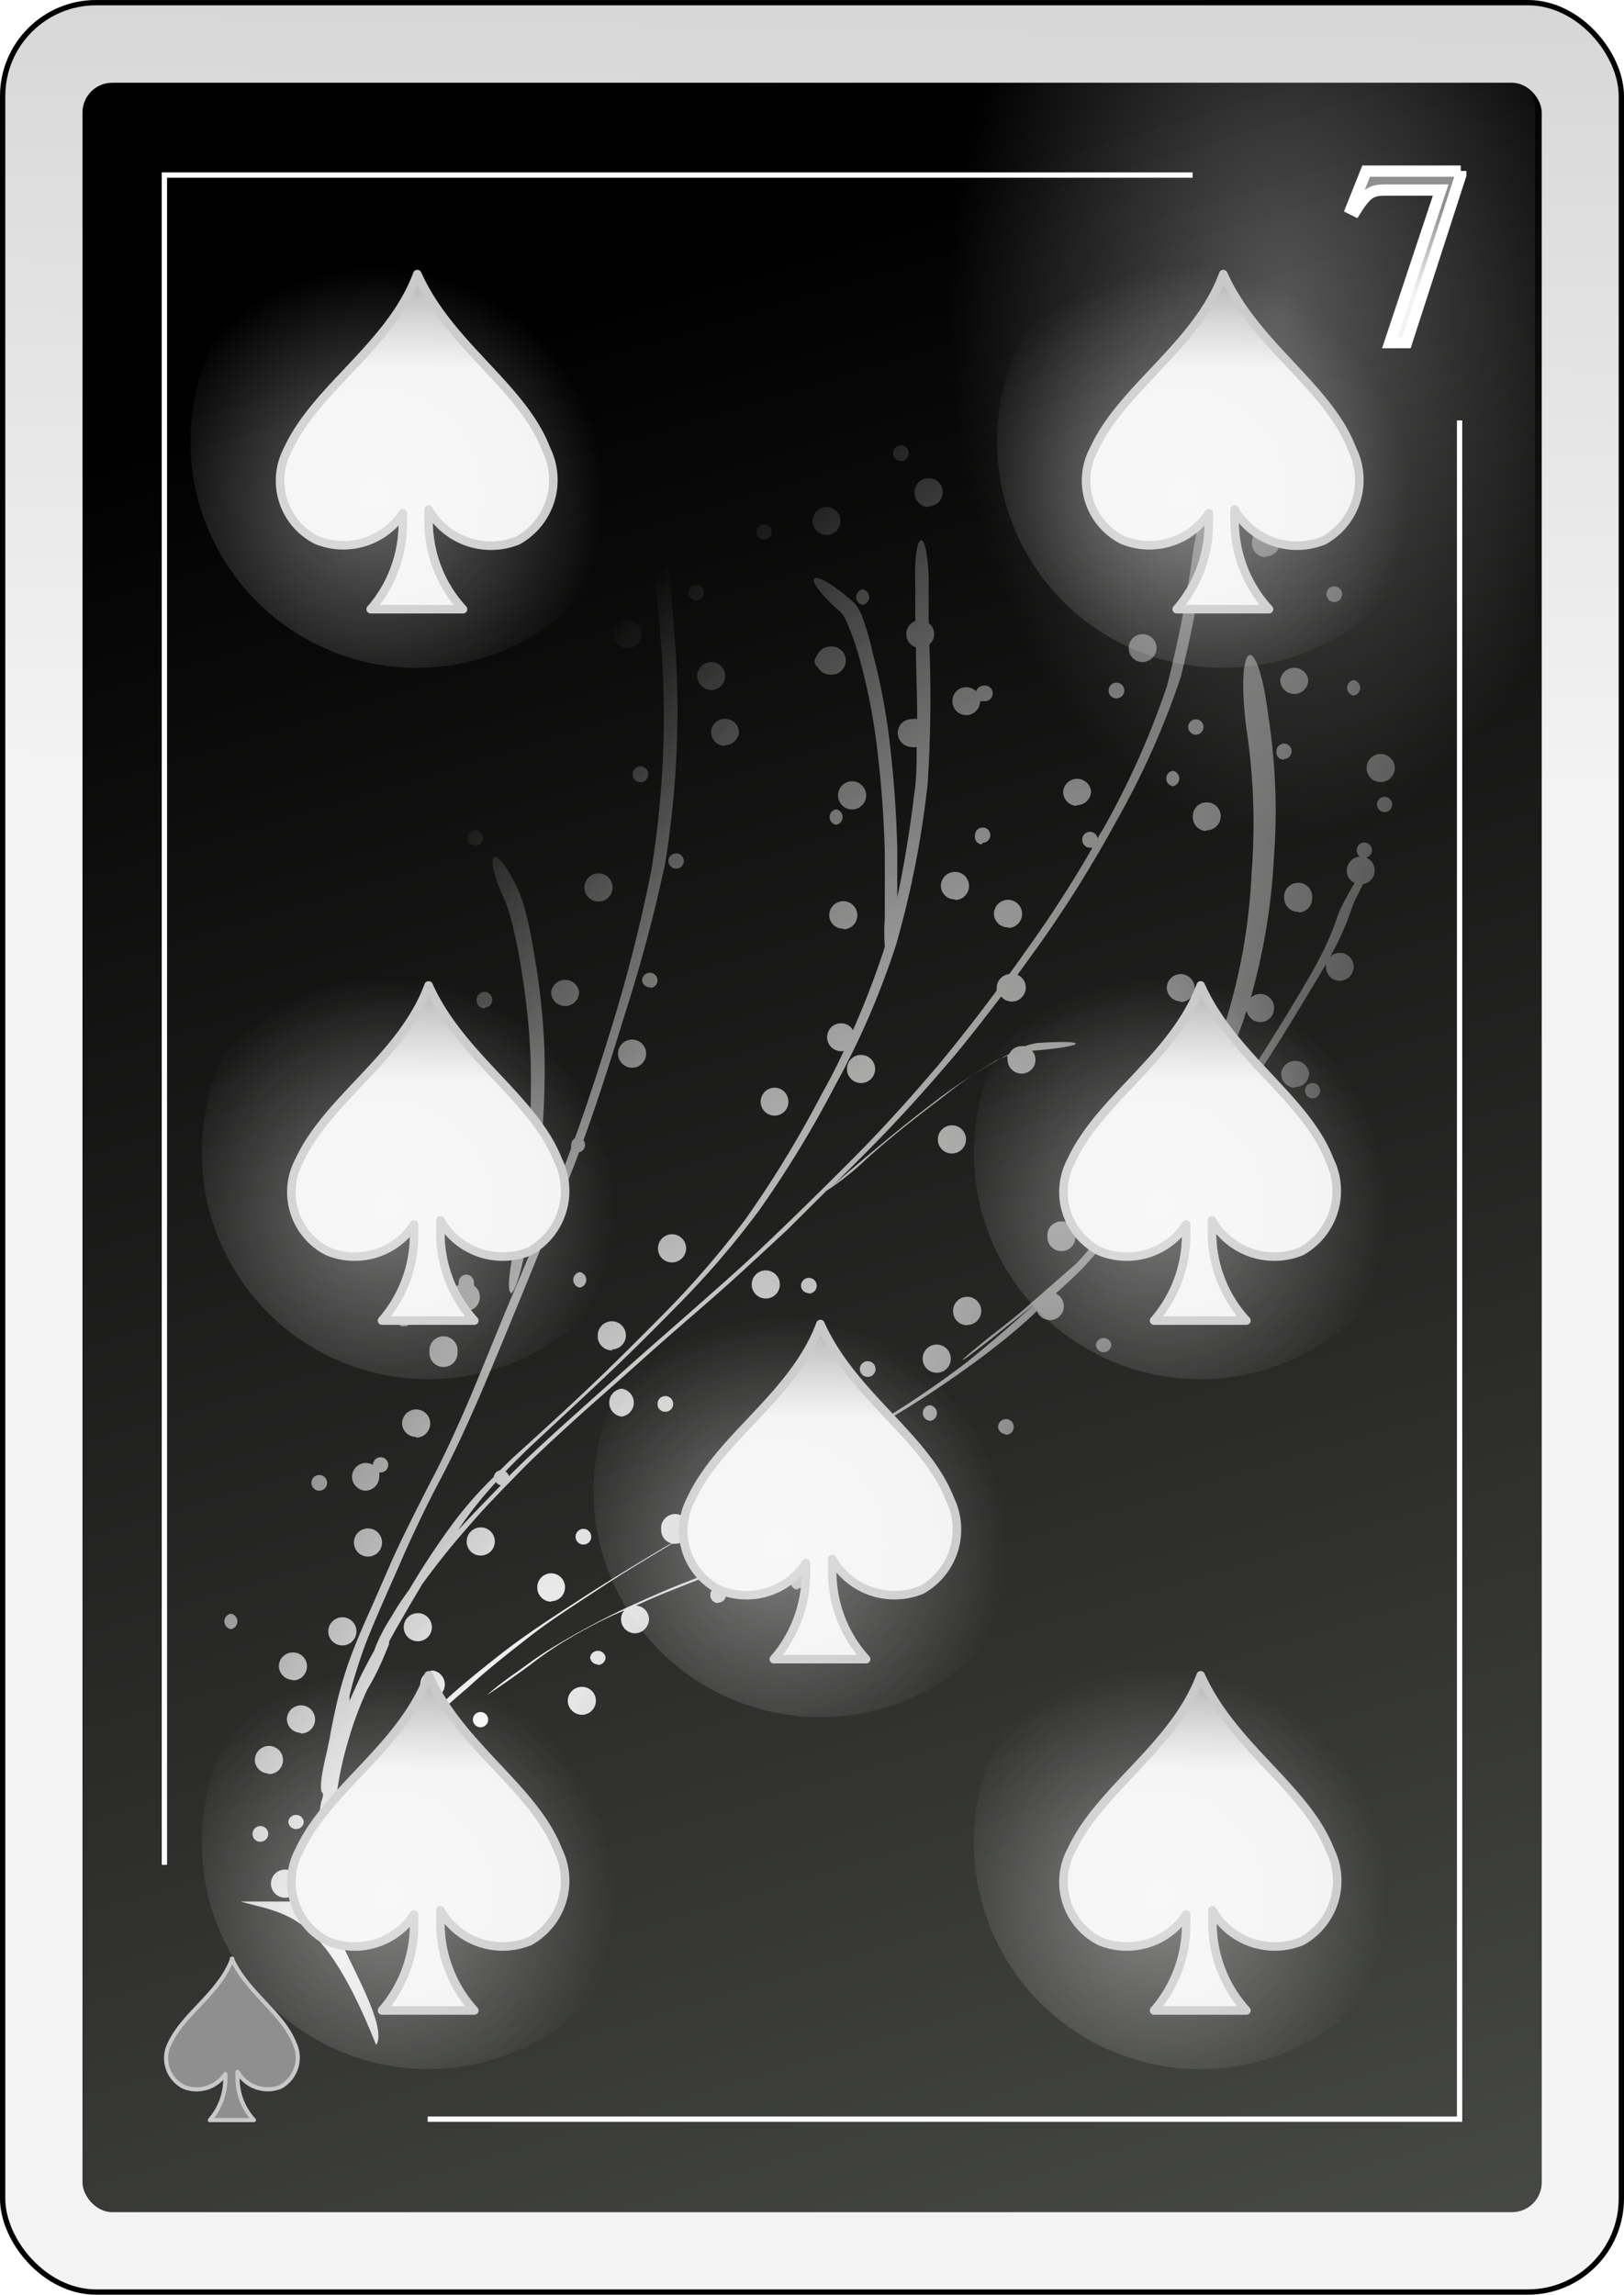 <?xml version="1.0" encoding="UTF-8" standalone="no"?>
<svg
   id="svg2"
   viewBox="0 0 70.38 99.42"
   version="1.1"
   sodipodi:docname="S7.svg"
   inkscape:version="1.3.2 (091e20e, 2023-11-25, custom)"
   width="70.38"
   height="99.42"
   xmlns:inkscape="http://www.inkscape.org/namespaces/inkscape"
   xmlns:sodipodi="http://sodipodi.sourceforge.net/DTD/sodipodi-0.dtd"
   xmlns:xlink="http://www.w3.org/1999/xlink"
   xmlns="http://www.w3.org/2000/svg"
   xmlns:svg="http://www.w3.org/2000/svg"
   xmlns:rdf="http://www.w3.org/1999/02/22-rdf-syntax-ns#"
   xmlns:cc="http://creativecommons.org/ns#"
   xmlns:dc="http://purl.org/dc/elements/1.1/">
  <sodipodi:namedview
     id="namedview6"
     pagecolor="#ffffff"
     bordercolor="#000000"
     borderopacity="0.25"
     inkscape:showpageshadow="2"
     inkscape:pageopacity="0.0"
     inkscape:pagecheckerboard="0"
     inkscape:deskcolor="#d1d1d1"
     inkscape:zoom="15.285714"
     inkscape:cx="34.771029"
     inkscape:cy="50.07944"
     inkscape:window-width="3840"
     inkscape:window-height="2054"
     inkscape:window-x="-11"
     inkscape:window-y="-11"
     inkscape:window-maximized="1"
     inkscape:current-layer="svg2" />
  <defs
     id="defs6">
    <style
       id="style1">
      .cls-1 {
        filter: url(#filter63625-0);
      }

      .cls-2 {
        stroke: #000;
        fill: url(#linear-gradient);
      }

      .cls-2, .cls-6 {
        stroke-miterlimit: 10;
        stroke-width: 0.23px;
      }

      .cls-3 {
        fill: url(#linear-gradient-2);
      }

      .cls-4 {
        opacity: 0.31;
        fill: url(#radial-gradient);
      }

      .cls-11, .cls-13, .cls-15, .cls-17, .cls-19, .cls-21, .cls-23, .cls-4, .cls-5 {
        isolation: isolate;
      }

      .cls-5 {
        opacity: 0.32;
        fill: url(#radial-gradient-2);
      }

      .cls-6 {
        fill: none;
      }

      .cls-6, .cls-8 {
        stroke: #fff;
      }

      .cls-10, .cls-12, .cls-14, .cls-16, .cls-18, .cls-20, .cls-22, .cls-7 {
        stroke: #c8c8c8;
        stroke-linejoin: round;
      }

      .cls-7 {
        stroke-width: 0.18px;
        fill: url(#linear-gradient-3);
      }

      .cls-8 {
        stroke-width: 0.49px;
        fill: url(#linear-gradient-4);
      }

      .cls-9 {
        fill: url(#radial-gradient-3);
      }

      .cls-10, .cls-12, .cls-14, .cls-16, .cls-18, .cls-20, .cls-22 {
        stroke-width: 0.37px;
      }

      .cls-10 {
        fill: url(#linear-gradient-5);
      }

      .cls-11, .cls-13, .cls-15, .cls-17, .cls-19, .cls-21, .cls-23 {
        opacity: 0.4;
      }

      .cls-11 {
        fill: url(#radial-gradient-4);
      }

      .cls-12 {
        fill: url(#linear-gradient-6);
      }

      .cls-13 {
        fill: url(#radial-gradient-5);
      }

      .cls-14 {
        fill: url(#linear-gradient-7);
      }

      .cls-15 {
        fill: url(#radial-gradient-6);
      }

      .cls-16 {
        fill: url(#linear-gradient-8);
      }

      .cls-17 {
        fill: url(#radial-gradient-7);
      }

      .cls-18 {
        fill: url(#linear-gradient-9);
      }

      .cls-19 {
        fill: url(#radial-gradient-8);
      }

      .cls-20 {
        fill: url(#linear-gradient-10);
      }

      .cls-21 {
        fill: url(#radial-gradient-9);
      }

      .cls-22 {
        fill: url(#linear-gradient-11);
      }

      .cls-23 {
        fill: url(#radial-gradient-10);
      }
    </style>
    <filter
       id="filter63625-0"
       name="filter63625-0"
       x="-0.129"
       y="-0.091"
       width="1.257"
       height="1.182">
      <feGaussianBlur
         result="feGaussianBlur63627-4"
         stdDeviation="3.76"
         id="feGaussianBlur1" />
    </filter>
    <linearGradient
       id="linear-gradient"
       x1="-1267.87"
       y1="-2156.23"
       x2="-1258.39"
       y2="-1641.72"
       gradientTransform="matrix(0.23,0,0,-0.23,329.6,-452.88)"
       gradientUnits="userSpaceOnUse">
      <stop
         offset="0"
         stop-color="#f3f3f3"
         id="stop1" />
      <stop
         offset="1"
         stop-color="#8f8f8f"
         id="stop2" />
    </linearGradient>
    <linearGradient
       id="linear-gradient-2"
       x1="-1714.99"
       y1="-1931.62"
       x2="-1582.7"
       y2="-2369.33"
       gradientTransform="matrix(0.24,0,0,-0.24,438.54,-440.08)"
       gradientUnits="userSpaceOnUse">
      <stop
         offset="0"
         id="stop3" />
      <stop
         offset="1"
         stop-color="#555753"
         id="stop4" />
    </linearGradient>
    <radialGradient
       id="radial-gradient"
       cx="1286.83"
       cy="6272.02"
       r="58.68"
       gradientTransform="matrix(-0.23,0,0,0.21,307.24,-1197.45)"
       gradientUnits="userSpaceOnUse">
      <stop
         offset="0"
         stop-color="#fff"
         id="stop5" />
      <stop
         offset="1"
         stop-color="#fff"
         stop-opacity="0"
         id="stop6" />
    </radialGradient>
    <radialGradient
       id="radial-gradient-2"
       cx="-1301.66"
       cy="-1160.48"
       r="63.15"
       gradientTransform="matrix(0.23,0,0,-0.36,362.17,-394.94)"
       xlink:href="#radial-gradient" />
    <linearGradient
       id="linear-gradient-3"
       x1="-5820.63"
       y1="-12309.88"
       x2="-5820.63"
       y2="-12255.36"
       gradientTransform="matrix(0.06,0,0,-0.06,374.62,-619.54)"
       xlink:href="#linear-gradient" />
    <linearGradient
       id="linear-gradient-4"
       x1="-167.81"
       y1="902.26"
       x2="-167.81"
       y2="905.88"
       gradientTransform="matrix(1,0,0,-1,235.92,924.35)"
       xlink:href="#linear-gradient" />
    <radialGradient
       id="radial-gradient-3"
       cx="226.69"
       cy="1358.67"
       r="25.37"
       gradientTransform="matrix(0.83,0.56,2.15,-3.16,-3082.92,4253.32)"
       xlink:href="#radial-gradient" />
    <linearGradient
       id="linear-gradient-5"
       x1="-2999.46"
       y1="-5375.4"
       x2="-2999.46"
       y2="-5320.85"
       gradientTransform="matrix(0.13,0,0,-0.12,441.92,-588.82)"
       xlink:href="#linear-gradient" />
    <radialGradient
       id="radial-gradient-4"
       cx="-594.26"
       cy="-771.99"
       r="26.74"
       gradientTransform="matrix(0.37,0,0,-0.37,277.28,-223.95)"
       xlink:href="#radial-gradient" />
    <linearGradient
       id="linear-gradient-6"
       x1="-2999.46"
       y1="-5375.4"
       x2="-2999.46"
       y2="-5320.85"
       gradientTransform="matrix(0.13,0,0,-0.12,425.44,-574.15)"
       xlink:href="#linear-gradient" />
    <radialGradient
       id="radial-gradient-5"
       cx="-594.26"
       cy="-771.99"
       r="26.74"
       gradientTransform="matrix(0.37,0,0,-0.37,260.8,-209.28)"
       xlink:href="#radial-gradient" />
    <linearGradient
       id="linear-gradient-7"
       x1="-2999.46"
       y1="-5375.4"
       x2="-2999.46"
       y2="-5320.85"
       gradientTransform="matrix(0.13,0,0,-0.12,407.97,-619.64)"
       xlink:href="#linear-gradient" />
    <radialGradient
       id="radial-gradient-6"
       cx="-594.26"
       cy="-771.99"
       r="26.74"
       gradientTransform="matrix(0.37,0,0,-0.37,243.33,-254.77)"
       xlink:href="#radial-gradient" />
    <linearGradient
       id="linear-gradient-8"
       x1="-2999.46"
       y1="-5375.4"
       x2="-2999.46"
       y2="-5320.85"
       gradientTransform="matrix(0.13,0,0,-0.12,408.46,-588.82)"
       xlink:href="#linear-gradient" />
    <radialGradient
       id="radial-gradient-7"
       cx="-594.26"
       cy="-771.99"
       r="26.74"
       gradientTransform="matrix(0.37,0,0,-0.37,243.82,-223.95)"
       xlink:href="#radial-gradient" />
    <linearGradient
       id="linear-gradient-9"
       x1="-2999.46"
       y1="-5375.4"
       x2="-2999.46"
       y2="-5320.85"
       gradientTransform="matrix(0.13,0,0,-0.12,442.9,-619.64)"
       xlink:href="#linear-gradient" />
    <radialGradient
       id="radial-gradient-8"
       cx="-594.26"
       cy="-771.99"
       r="26.74"
       gradientTransform="matrix(0.37,0,0,-0.37,278.26,-254.77)"
       xlink:href="#radial-gradient" />
    <linearGradient
       id="linear-gradient-10"
       x1="-2999.46"
       y1="-5375.4"
       x2="-2999.46"
       y2="-5320.85"
       gradientTransform="matrix(0.13,0,0,-0.12,441.92,-558.93)"
       xlink:href="#linear-gradient" />
    <radialGradient
       id="radial-gradient-9"
       cx="-594.26"
       cy="-771.99"
       r="26.74"
       gradientTransform="matrix(0.37,0,0,-0.37,277.28,-194.06)"
       xlink:href="#radial-gradient" />
    <linearGradient
       id="linear-gradient-11"
       x1="-2999.46"
       y1="-5375.4"
       x2="-2999.46"
       y2="-5320.85"
       gradientTransform="matrix(0.13,0,0,-0.12,408.46,-558.93)"
       xlink:href="#linear-gradient" />
    <radialGradient
       id="radial-gradient-10"
       cx="-594.26"
       cy="-771.99"
       r="26.74"
       gradientTransform="matrix(0.37,0,0,-0.37,243.82,-194.06)"
       xlink:href="#radial-gradient" />
    <linearGradient
       inkscape:collect="always"
       xlink:href="#linear-gradient"
       id="linearGradient1"
       gradientUnits="userSpaceOnUse"
       gradientTransform="matrix(0.23,0,0,-0.23,329.6,-452.88)"
       x1="-1267.87"
       y1="-2156.23"
       x2="-1258.39"
       y2="-1641.72" />
    <radialGradient
       inkscape:collect="always"
       xlink:href="#radial-gradient"
       id="radialGradient1"
       gradientUnits="userSpaceOnUse"
       gradientTransform="matrix(-0.23,0,0,0.21,307.24,-1197.45)"
       cx="1286.83"
       cy="6272.02"
       r="58.68" />
  </defs>
  <title
     id="title6">Seven of Spades</title>
  <g
     id="_7_spade"
     data-name="7_spade"
     transform="translate(-7.175,-9.415)">
    <g
       id="use70785">
      <g
         id="g65584">
        <rect
           id="rect65588"
           class="cls-2"
           x="7.29"
           y="9.53"
           width="70.15"
           height="99.19"
           rx="4.05"
           ry="4.05"
           style="fill:url(#linearGradient1)" />
        <rect
           id="rect3662"
           class="cls-3"
           x="10.75"
           y="13"
           width="63.24"
           height="92.26"
           rx="1.29"
           ry="1.29"
           style="fill:url(#linear-gradient-2)" />
        <rect
           id="rect65592"
           class="cls-4"
           x="10.99"
           y="81.02"
           width="26.55"
           height="24.28"
           style="fill:url(#radialGradient1)" />
        <path
           id="rect65594"
           class="cls-5"
           d="m 46.2,13 h 26.5 a 1,1 0 0 1 1,1 v 43.2 a 1,1 0 0 1 -1,1 H 46.2 a 1,1 0 0 1 -1,-1 V 14 a 1,1 0 0 1 1,-1 z"
           style="fill:url(#radial-gradient-2)" />
        <path
           id="path65596"
           class="cls-6"
           d="M 25.71,101.23 H 70.43 V 27.63 M 58.86,17 H 14.3 v 73.21" />
      </g>
    </g>
    <g
       id="use74196">
      <path
         id="path74108"
         class="cls-7"
         d="m 17.24,94.28 c -0.55,1.49 -2.1,2.37 -2.7,3.65 a 1.39,1.39 0 0 0 0.6,1.9 1.49,1.49 0 0 0 1.8,-0.56 1.27,1.27 0 0 1 0,0.2 2.71,2.71 0 0 1 -0.67,1.8 h 1.91 a 2.66,2.66 0 0 1 -0.71,-1.84 2,2 0 0 1 0,-0.25 1.51,1.51 0 0 0 1.86,0.65 1.44,1.44 0 0 0 0.6,-1.9 c -0.51,-1.3 -2,-2.15 -2.71,-3.65 z"
         style="fill:url(#linear-gradient-3)" />
    </g>
    <g
       id="use3971">
      <path
         id="text3944"
         class="cls-8"
         d="m 70.48,16.83 h -4.1 l -0.65,1.63 0.18,0.09 c 0.48,-0.76 0.68,-0.9 1.29,-0.9 h 2.41 l -2.2,6.61 h 0.72 L 70.48,17 v -0.18"
         style="fill:url(#linear-gradient-4)" />
    </g>
    <path
       id="path4124"
       class="cls-9"
       d="m 23.49,98 c 0.53,-0.91 -1.57,-4.1 -1.84,-5.31 a 2.68,2.68 0 0 1 0,-0.3 4.57,4.57 0 0 1 -0.05,-0.52 5.54,5.54 0 0 1 0.13,-0.91 0.34,0.34 0 0 0 0.31,-0.33 0.33,0.33 0 0 0 -0.15,-0.28 c 0.07,-0.22 0.15,-0.45 0.22,-0.68 a 9.11,9.11 0 0 1 0.6,-1.44 17.75,17.75 0 0 1 1.09,-1.76 c 0.12,-0.18 0.24,-0.36 0.37,-0.53 h 0.11 a 0.6,0.6 0 0 0 0.61,-0.6 0.71,0.71 0 0 0 -0.06,-0.25 l 0.45,-0.53 a 25.9,25.9 0 0 1 2.14,-2 c 0.8,-0.74 1.66,-1.42 2.53,-2.1 1,-0.8 2.12,-1.5 3.21,-2.22 1.09,-0.72 2.08,-1.31 3.13,-1.94 h 0.15 a 0.6,0.6 0 0 0 0.6,-0.6 0.61,0.61 0 1 0 -1.21,0 0.59,0.59 0 0 0 0.44,0.58 l -0.3,0.17 c -1.28,0.77 -2.56,1.54 -3.81,2.36 -1.09,0.71 -2.19,1.42 -3.22,2.22 -0.87,0.68 -1.73,1.37 -2.53,2.11 -0.63,0.56 -1.25,1.12 -1.83,1.72 a 0.62,0.62 0 0 0 -0.3,-0.09 0.61,0.61 0 0 0 -0.61,0.61 0.56,0.56 0 0 0 0.12,0.36 15.06,15.06 0 0 0 -1,1.36 19.84,19.84 0 0 0 -1.09,1.76 l -0.14,0.3 c 0,-0.61 0.11,-1.21 0.18,-1.82 a 15.47,15.47 0 0 1 0.53,-2.52 15.27,15.27 0 0 1 0.82,-2.2 11.32,11.32 0 0 0 0.8,-1.62 c 0.06,-0.12 0.1,-0.25 0.15,-0.37 v -0.1 c 0.43,-0.78 0.88,-1.55 1.34,-2.32 0,0 0.06,-0.1 0.08,-0.14 0.17,-0.24 0.35,-0.47 0.52,-0.7 0.49,-0.64 1,-1.26 1.54,-1.87 0.67,-0.78 1.4,-1.52 2.12,-2.26 0.72,-0.74 1.68,-1.62 2.54,-2.4 0.86,-0.78 1.87,-1.65 2.8,-2.49 0.93,-0.84 2,-1.76 3,-2.63 1,-0.87 2.21,-2 3.29,-3 L 43,61 a 11.41,11.41 0 0 0 1.68,-1.33 c 1.11,-1 2.23,-1.87 3.39,-2.75 a 16.52,16.52 0 0 1 2.27,-1.55 l 0.5,-0.22 a 0.53,0.53 0 0 0 0,0.18 0.61,0.61 0 0 0 0.61,0.6 0.6,0.6 0 0 0 0.6,-0.6 0.59,0.59 0 0 0 -0.15,-0.39 c 2.24,-0.17 2.7,-0.49 0.28,-0.34 a 2.16,2.16 0 0 0 -0.57,0.14 h -0.16 a 0.6,0.6 0 0 0 -0.54,0.34 21.71,21.71 0 0 0 -3.4,2.2 c -1.16,0.88 -2.27,1.81 -3.38,2.75 -0.45,0.38 -0.76,0.66 -0.93,0.82 0.58,-0.57 1.15,-1.14 1.72,-1.72 1.25,-1.26 2.43,-2.58 3.58,-3.93 0.71,-0.85 1.39,-1.73 2.06,-2.61 a 0.62,0.62 0 0 0 0.47,0.22 0.61,0.61 0 0 0 0.6,-0.61 0.6,0.6 0 0 0 -0.36,-0.55 l 0.89,-1.23 a 53.23,53.23 0 0 0 3.39,-5.42 35.49,35.49 0 0 0 2.79,-6.23 54.45,54.45 0 0 0 1.12,-5.8 c 0.38,-2.33 -0.21,-2 -0.58,0.34 A 51.89,51.89 0 0 1 57.76,39.1 35.92,35.92 0 0 1 55,45.3 c -0.09,0.15 -0.18,0.29 -0.26,0.44 a 0.332,0.332 0 0 0 -0.66,0.07 0.33,0.33 0 0 0 0.33,0.33 0.2,0.2 0 0 0 0.11,0 52.11,52.11 0 0 1 -3,4.63 c -0.2,0.29 -0.4,0.57 -0.61,0.85 a 0.6,0.6 0 0 0 -0.54,0.59 0.49,0.49 0 0 0 0,0.12 c -0.81,1.09 -1.65,2.17 -2.52,3.22 -1.15,1.35 -2.33,2.67 -3.58,3.93 -1.25,1.26 -2.37,2.36 -3.58,3.52 -1.21,1.16 -2.17,2 -3.3,3 -1.13,1 -2,1.75 -3,2.64 l -2.79,2.5 c -0.8,0.73 -1.61,1.46 -2.37,2.23 a 0.31,0.31 0 0 0 -0.15,-0.2 c 0.29,-0.31 0.6,-0.61 0.9,-0.91 1,-0.94 2,-1.86 3,-2.8 1.19,-1.11 2.34,-2.25 3.48,-3.41 a 38,38 0 0 0 3.61,-4.19 46.6,46.6 0 0 0 3.29,-5.4 34.93,34.93 0 0 0 2.65,-6.12 41.42,41.42 0 0 0 1.37,-7 57.54,57.54 0 0 0 0.07,-6 0.59,0.59 0 0 0 0.21,-0.45 0.61,0.61 0 0 0 -0.24,-0.48 c 0,-0.25 0,-0.5 0,-0.74 0,-0.42 0,-0.84 0,-1.25 -0.09,-2.35 -0.66,-2 -0.58,0.33 0,0.42 0,0.83 0,1.25 0,0.11 0,0.22 0,0.32 a 0.61,0.61 0 0 0 -0.39,0.57 0.6,0.6 0 0 0 0.42,0.57 c 0,1 0.06,2.07 0.05,3.11 a 0.59,0.59 0 0 0 -0.23,0 0.6,0.6 0 0 0 -0.61,0.6 0.62,0.62 0 0 0 0.61,0.61 0.46,0.46 0 0 0 0.21,0 c 0,0.67 0,1.34 -0.1,2 -0.18,1.51 -0.42,3 -0.74,4.51 0,-0.71 0,-1.42 0,-2.13 a 49.82,49.82 0 0 0 -0.38,-5 27.62,27.62 0 0 0 -0.67,-3.4 A 12.17,12.17 0 0 0 44.49,36 2,2 0 0 0 44.22,35.56 c -1.9,-1.71 -2.54,-1.32 -0.62,0.37 a 1.57,1.57 0 0 1 0.27,0.43 12,12 0 0 1 0.57,1.64 26.11,26.11 0 0 1 0.69,3.39 47.29,47.29 0 0 1 0.39,5 c 0,0.94 0,1.88 0,2.82 a 8,8 0 0 0 0,1.21 2.17,2.17 0 0 1 -0.07,0.24 c -0.38,1.15 -0.82,2.28 -1.31,3.39 a 0.58,0.58 0 0 0 -0.52,-0.3 0.6,0.6 0 0 0 -0.6,0.6 0.61,0.61 0 0 0 0.6,0.61 h 0.12 c -0.29,0.62 -0.6,1.23 -0.94,1.83 a 47.28,47.28 0 0 1 -3.29,5.41 40.14,40.14 0 0 1 -3.62,4.19 c -1.15,1.16 -2.3,2.31 -3.48,3.42 -1,0.94 -2,1.85 -3.05,2.8 l -0.52,0.51 a 0.34,0.34 0 0 0 -0.27,0.29 16.78,16.78 0 0 0 -1.76,2 34.35,34.35 0 0 0 -1.91,2.89 c -0.22,0.3 -0.43,0.6 -0.62,0.92 -0.19,0.32 -0.41,0.65 -0.58,1 a 5.64,5.64 0 0 0 -0.31,0.71 v 0 c -0.17,0.3 -0.33,0.61 -0.49,0.92 -0.16,0.31 -0.39,0.84 -0.58,1.26 a 1.55,1.55 0 0 0 0,-0.21 c 0.13,-0.59 0.32,-1.16 0.51,-1.74 0.19,-0.58 0.52,-1.35 0.8,-2 0.35,-0.82 0.72,-1.62 1.07,-2.44 0.49,-1.09 1,-2.16 1.57,-3.23 0.69,-1.31 1.29,-2.65 1.87,-4 0.7,-1.65 1.38,-3.31 2.07,-5 0.69,-1.69 1.41,-3.42 2.06,-5.15 a 0.34,0.34 0 0 0 0.26,-0.33 0.32,0.32 0 0 0 -0.07,-0.19 C 33.12,57 33.7,55.16 34.27,53.31 A 66.84,66.84 0 0 0 36,46.83 41.74,41.74 0 0 0 36.52,39.09 c -0.08,-2.64 -0.39,-5.26 -0.71,-7.87 -0.2,-1.57 -0.43,-3.14 -0.68,-4.71 a 5.34,5.34 0 0 0 -0.35,-1.39 0.58,0.58 0 0 0 0.19,0 0.6,0.6 0 1 0 -0.44,-0.19 3.86,3.86 0 0 0 0,1.88 c 0.11,0.7 0.22,1.39 0.32,2.09 a 0.32,0.32 0 0 0 -0.23,-0.09 0.34,0.34 0 1 0 0.3,0.49 c 0.1,0.74 0.21,1.48 0.3,2.22 0,0.19 0,0.38 0.07,0.57 a 0.53,0.53 0 0 0 -0.28,-0.07 0.61,0.61 0 0 0 0,1.21 0.57,0.57 0 0 0 0.39,-0.15 c 0.25,2.09 0.47,4.2 0.53,6.31 a 41.75,41.75 0 0 1 -0.53,7.74 67,67 0 0 1 -1.64,6.53 c -0.52,1.7 -1.07,3.4 -1.67,5.07 a 0.34,0.34 0 0 0 -0.16,0.29 0.51,0.51 0 0 0 0,0.13 l -0.12,0.34 c -0.68,1.8 -1.39,3.59 -2.14,5.35 -0.75,1.76 -1.37,3.32 -2.07,5 -0.58,1.36 -1.19,2.71 -1.88,4 -0.54,1.07 -1.09,2.14 -1.58,3.23 -0.35,0.81 -0.71,1.63 -1.07,2.44 -0.36,0.81 -0.57,1.33 -0.81,2 a 18.09,18.09 0 0 0 -0.5,1.74 c -0.11,0.5 -0.22,1 -0.3,1.5 -0.05,0.21 -0.09,0.43 -0.14,0.65 -0.26,1.06 -0.28,1.6 -0.18,1.68 0.1,0.08 -0.05,0.36 -0.07,0.54 a 17,17 0 0 0 -0.21,2.14 v 1 a 6.21,6.21 0 0 0 -0.2,0.74 l -0.06,0.3 h -3 c 2,0.57 3.56,0.41 5.86,6.18 z m 0.59,-4.68 a 0.33,0.33 0 0 0 0,-0.66 0.33,0.33 0 0 0 0,0.66 z m -4.63,-1.69 a 0.61,0.61 0 1 0 0,-1.21 0.61,0.61 0 0 0 0,1.21 z m 3.26,-0.72 a 0.61,0.61 0 0 0 0.61,-0.61 0.61,0.61 0 0 0 -1.21,0 0.61,0.61 0 0 0 0.6,0.61 z m -4.26,-1.7 a 0.34,0.34 0 1 0 -0.33,-0.33 0.33,0.33 0 0 0 0.33,0.33 z M 20,88.66 a 0.33,0.33 0 0 0 0.34,-0.33 0.34,0.34 0 0 0 -0.67,0 0.33,0.33 0 0 0 0.33,0.33 z m 5.72,-0.72 a 0.61,0.61 0 0 0 0,-1.21 0.61,0.61 0 0 0 0,1.21 z m 1.42,-1 a 0.33,0.33 0 0 0 0.33,-0.33 0.33,0.33 0 0 0 -0.33,-0.33 0.32,0.32 0 0 0 -0.33,0.33 0.33,0.33 0 0 0 0.29,0.3 z m -8.32,-0.66 a 0.61,0.61 0 1 0 -0.6,-0.6 0.6,0.6 0 0 0 0.56,0.57 z m 1.4,-1.76 a 0.61,0.61 0 1 0 -0.61,-0.61 0.6,0.6 0 0 0 0.57,0.58 z M 28,84.25 A 0.33,0.33 0 1 0 27.67,83.92 0.33,0.33 0 0 0 28,84.25 Z m 4.38,-0.54 A 0.61,0.61 0 0 0 33,83.1 a 0.6,0.6 0 0 0 -0.61,-0.6 0.61,0.61 0 0 0 -0.61,0.6 0.62,0.62 0 0 0 0.61,0.61 z M 25.92,83 a 0.61,0.61 0 0 0 0,-1.21 0.61,0.61 0 0 0 0,1.21 z m 2.37,-0.15 c 0,0 0.71,-0.46 1.83,-1.28 a 16.25,16.25 0 0 1 1.44,-1 21.66,21.66 0 0 1 2.2,-1.18 l 0.47,-0.2 a 0.56,0.56 0 0 0 -0.14,0.38 0.61,0.61 0 0 0 0.6,0.61 0.62,0.62 0 0 0 0.61,-0.61 0.59,0.59 0 0 0 -0.57,-0.59 c 0.53,-0.24 1.05,-0.47 1.59,-0.68 l 1.82,-0.72 0.78,-0.29 c 2.39,-0.91 3,-1.27 0.62,-0.36 l -0.78,0.3 c -0.61,0.23 -1.21,0.48 -1.82,0.72 -0.87,0.33 -1.72,0.72 -2.57,1.1 A 34.24,34.24 0 0 0 31,80.87 c -0.5,0.31 -1,0.68 -1.44,1 a 14.59,14.59 0 0 0 -1.22,0.93 z m -8.42,-0.63 a 0.61,0.61 0 0 0 0.61,-0.61 0.6,0.6 0 0 0 -0.61,-0.6 0.6,0.6 0 0 0 -0.61,0.6 0.62,0.62 0 0 0 0.61,0.59 z m 13.22,-0.67 a 0.33,0.33 0 0 0 0.33,-0.33 0.34,0.34 0 0 0 -0.67,0 0.34,0.34 0 0 0 0.34,0.31 z m -11,-0.85 a 0.61,0.61 0 0 0 0,-1.21 0.61,0.61 0 1 0 0,1.21 z m 3.27,-0.18 a 0.61,0.61 0 0 0 0,-1.21 0.61,0.61 0 1 0 0,1.21 z M 17.18,80 a 0.34,0.34 0 0 0 0,-0.67 0.34,0.34 0 0 0 0,0.67 z m 21.11,-1.15 a 0.34,0.34 0 1 0 -0.33,-0.34 0.34,0.34 0 0 0 0.33,0.36 z m -7.23,-0.06 a 0.6,0.6 0 0 0 0.6,-0.61 0.6,0.6 0 0 0 -0.6,-0.6 0.6,0.6 0 0 0 -0.6,0.6 0.61,0.61 0 0 0 0.6,0.63 z m 10.68,-0.55 a 0.33,0.33 0 0 0 0.33,-0.33 0.33,0.33 0 0 0 -0.33,-0.33 v 0 a 0.6,0.6 0 0 0 -0.42,-1 0.61,0.61 0 1 0 0,1.21 h 0.17 a 0.34,0.34 0 0 0 -0.05,0.17 0.33,0.33 0 0 0 0.33,0.33 z m 2.09,-1.39 a 0.61,0.61 0 1 0 -0.61,-0.61 0.6,0.6 0 0 0 0.61,0.63 z m -20.63,0 a 0.61,0.61 0 0 0 0,-1.21 0.61,0.61 0 1 0 0,1.21 z M 28,76.81 a 0.61,0.61 0 1 0 -0.6,-0.6 0.6,0.6 0 0 0 0.6,0.6 z m 17.4,-0.06 a 0.33,0.33 0 1 0 -0.34,-0.33 0.33,0.33 0 0 0 0.31,0.33 z m -13,-0.42 a 0.34,0.34 0 1 0 0,-0.67 0.34,0.34 0 0 0 0,0.67 z m -5.53,-0.4 c 0.2,-0.29 0.39,-0.57 0.6,-0.85 a 16.79,16.79 0 0 1 1.2,-1.45 0.34,0.34 0 0 0 0.21,0.14 c -0.65,0.67 -1.3,1.33 -1.91,2 a 1.47,1.47 0 0 1 -0.1,0.13 z M 38.33,75 l 2,-1.1 1.49,-0.82 h 0.17 a 0.6,0.6 0 0 0 0.58,-0.45 c 0.7,-0.39 1.39,-0.79 2.08,-1.19 l -2.07,1.17 a 0.57,0.57 0 0 0 0,-0.13 0.6,0.6 0 0 0 -0.6,-0.61 0.61,0.61 0 0 0 -0.2,1.18 l -0.47,0.26 c -1,0.55 -2,1.11 -3,1.67 z m 7.76,-0.09 a 0.33,0.33 0 0 0 0.34,-0.33 0.34,0.34 0 0 0 -0.67,0 0.33,0.33 0 0 0 0.33,0.35 z M 23,74 a 0.61,0.61 0 0 0 0.61,-0.61 0.57,0.57 0 0 0 0,-0.18 h 0.06 a 0.33,0.33 0 0 0 0.33,-0.33 0.33,0.33 0 1 0 -0.66,0 0.65,0.65 0 0 0 -0.31,-0.08 0.6,0.6 0 0 0 -0.6,0.6 A 0.61,0.61 0 0 0 23,74 Z m -2,0 A 0.34,0.34 0 1 0 20.67,73.66 0.34,0.34 0 0 0 21,74 Z m 4.21,-2.3 a 0.61,0.61 0 1 0 -0.61,-0.6 0.6,0.6 0 0 0 0.6,0.57 z m 25.55,-0.12 a 0.34,0.34 0 1 0 -0.33,-0.33 0.34,0.34 0 0 0 0.32,0.3 z m -5.9,-0.21 0.91,-0.52 a 44,44 0 0 0 4.34,-2.93 c 0.71,-0.55 1.39,-1.11 2,-1.7 a 0.61,0.61 0 0 0 0.57,0.39 0.6,0.6 0 0 0 0.6,-0.6 0.61,0.61 0 0 0 -0.35,-0.55 c 0.48,-0.45 1,-0.9 1.41,-1.37 0.41,-0.47 0.66,-0.69 1,-1.05 v 0 c 1,-0.88 1.94,-1.74 2.89,-2.65 l 0.05,-0.05 a 0.6,0.6 0 0 0 0.6,0.52 0.601,0.601 0 0 0 0.07,-1.2 12.64,12.64 0 0 0 1.5,-1.85 c 0.58,-0.84 1.14,-1.69 1.69,-2.54 0.55,-0.85 1.08,-1.71 1.6,-2.58 0.3,-0.5 0.61,-1 0.9,-1.51 a 0.49,0.49 0 0 0 0,0.12 0.6,0.6 0 0 0 0.6,0.61 0.61,0.61 0 0 0 0.6,-0.61 0.6,0.6 0 0 0 -0.6,-0.6 0.57,0.57 0 0 0 -0.42,0.17 l 0.24,-0.45 a 12.1,12.1 0 0 0 0.62,-1.43 5.37,5.37 0 0 1 0.21,-0.56 c 0.14,-0.27 0.26,-0.51 0.35,-0.71 a 0.59,0.59 0 0 0 0.51,-0.59 0.6,0.6 0 0 0 -0.37,-0.56 0.32,0.32 0 0 0 0.25,-0.32 0.33,0.33 0 0 0 -0.33,-0.33 0.33,0.33 0 0 0 -0.33,0.33 0.35,0.35 0 0 0 0.14,0.28 0.61,0.61 0 0 0 -0.57,0.6 0.59,0.59 0 0 0 0.34,0.54 c -0.18,0.3 -0.38,0.66 -0.61,1.12 a 5.37,5.37 0 0 0 -0.21,0.56 12.1,12.1 0 0 1 -0.62,1.43 c -0.39,0.77 -0.85,1.52 -1.3,2.27 -0.45,0.75 -1.06,1.72 -1.6,2.57 -0.54,0.85 -1.11,1.7 -1.68,2.54 a 12.49,12.49 0 0 1 -1.24,1.56 0.61,0.61 0 0 0 -0.3,0.33 l -0.68,0.69 c -0.54,0.52 -1.09,1 -1.65,1.53 0.78,-1 1.5,-1.95 2.19,-3 a 24.71,24.71 0 0 0 2.92,-5.75 c 0,-0.1 0.07,-0.21 0.1,-0.31 a 0.62,0.62 0 0 0 0.59,0.49 0.6,0.6 0 0 0 0.6,-0.61 0.6,0.6 0 0 0 -0.6,-0.61 0.62,0.62 0 0 0 -0.41,0.16 27.39,27.39 0 0 0 1,-6 26.89,26.89 0 0 0 -0.24,-6.21 c -0.49,-3.86 -1.44,-3.31 -0.95,0.54 a 27.56,27.56 0 0 1 0.23,6.22 25.83,25.83 0 0 1 -1.23,6.81 25,25 0 0 1 -2.92,5.76 37.16,37.16 0 0 1 -3.43,4.38 l -2.16,1.89 c -0.52,0.46 -1.08,0.89 -1.63,1.32 -1.9,1.53 -1.3,1.18 0.6,-0.34 0.5,-0.4 1,-0.78 1.48,-1.2 v 0 c -1,0.9 -2,1.77 -3,2.58 a 42.54,42.54 0 0 1 -4.27,2.88 z m -3.35,-0.15 a 0.34,0.34 0 1 0 -0.33,-0.34 0.34,0.34 0 0 0 0.32,0.31 z m 6,-0.25 a 0.34,0.34 0 0 0 0.27,-0.33 0.34,0.34 0 0 0 -0.33,-0.34 0.34,0.34 0 0 0 0,0.67 z m -13.4,-0.18 a 0.61,0.61 0 0 0 0,-1.21 0.61,0.61 0 0 0 0,1.21 z M 36,70.58 A 0.34,0.34 0 1 0 35.67,70.25 0.33,0.33 0 0 0 36,70.58 Z m 8.78,-1.51 a 0.34,0.34 0 1 0 -0.34,-0.34 0.34,0.34 0 0 0 0.33,0.34 z m 3,-0.18 a 0.6,0.6 0 0 0 0.6,-0.61 0.61,0.61 0 1 0 -0.6,0.61 z M 26.4,68.64 A 0.6,0.6 0 0 0 27,68 0.61,0.61 0 1 0 25.79,68 0.6,0.6 0 0 0 26.4,68.64 Z M 55,68 a 0.34,0.34 0 0 0 0.34,-0.33 0.34,0.34 0 0 0 -0.67,0 A 0.33,0.33 0 0 0 55,68 Z M 33.68,67.88 a 0.61,0.61 0 1 0 -0.6,-0.61 0.61,0.61 0 0 0 0.64,0.65 z m -9,-1 a 0.34,0.34 0 1 0 -0.33,-0.33 0.33,0.33 0 0 0 0.33,0.34 z m 24.41,-0.06 a 0.61,0.61 0 1 0 -0.61,-0.61 0.6,0.6 0 0 0 0.61,0.62 z M 27.37,66.21 a 0.59,0.59 0 0 0 0.6,-0.6 0.6,0.6 0 0 0 -0.26,-0.5 0.3,0.3 0 0 0 0,-0.13 0.33,0.33 0 0 0 -0.33,-0.34 0.34,0.34 0 0 0 -0.33,0.34 0.36,0.36 0 0 0 0,0.1 0.6,0.6 0 0 0 0.28,1.13 z m 13.07,-0.54 a 0.61,0.61 0 0 0 0,-1.21 0.61,0.61 0 1 0 0,1.21 z M 29.3,65.46 c 0.14,0 0.41,-0.7 0.65,-1.94 0.24,-1.24 0.46,-2.54 0.61,-3.82 a 36,36 0 0 0 0.21,-4.76 30,30 0 0 0 -0.34,-3.55 C 30.3,50.6 30.18,49.81 29.98,49.03 a 7.2,7.2 0 0 0 -0.28,-0.9 c -1.05,-2.33 -1.71,-2 -0.62,0.36 a 7.06,7.06 0 0 1 0.28,0.89 24,24 0 0 1 0.46,2.36 30.26,30.26 0 0 1 0.35,3.55 A 36,36 0 0 1 30,60 c -0.14,1.28 -0.37,2.55 -0.61,3.82 -0.21,1.1 -0.19,1.61 -0.06,1.6 z m 12.92,0 a 0.34,0.34 0 1 0 -0.33,-0.33 0.33,0.33 0 0 0 0.33,0.31 z M 32.3,65.2 a 0.34,0.34 0 0 0 0,-0.67 0.34,0.34 0 0 0 0,0.67 z m 4,-1.09 a 0.61,0.61 0 1 0 -0.61,-0.61 0.6,0.6 0 0 0 0.58,0.61 z m 16.87,-0.49 a 0.6,0.6 0 0 0 0.61,-0.6 0.61,0.61 0 1 0 -1.21,0 0.6,0.6 0 0 0 0.57,0.6 z M 60,62.23 a 0.34,0.34 0 0 0 0,-0.67 0.34,0.34 0 1 0 0,0.67 z M 48.42,59.39 a 0.61,0.61 0 1 0 -0.6,-0.6 0.6,0.6 0 0 0 0.6,0.6 z m 6.44,-1 a 0.34,0.34 0 1 0 -0.33,-0.33 0.34,0.34 0 0 0 0.33,0.36 z M 25.44,58 a 0.61,0.61 0 0 0 0,-1.21 0.61,0.61 0 0 0 0,1.21 z m 15.3,-0.25 a 0.59,0.59 0 0 0 0.6,-0.6 0.6,0.6 0 0 0 -0.6,-0.61 0.61,0.61 0 0 0 -0.6,0.61 0.6,0.6 0 0 0 0.6,0.6 z M 64.06,57 A 0.33,0.33 0 1 0 63.73,56.67 0.33,0.33 0 0 0 64.06,57 Z M 63.3,56.51 a 0.6,0.6 0 0 0 0.61,-0.6 0.61,0.61 0 0 0 -1.21,0 0.6,0.6 0 0 0 0.6,0.63 z M 44.49,56.34 a 0.61,0.61 0 0 0 0,-1.22 0.61,0.61 0 0 0 0,1.22 z m -10,-0.67 a 0.61,0.61 0 1 0 0,-1.21 0.61,0.61 0 0 0 0,1.21 z m -6.32,-2.6 a 0.34,0.34 0 1 0 -0.34,-0.34 0.34,0.34 0 0 0 0.36,0.37 z M 31.66,53 a 0.6,0.6 0 0 0 0.61,-0.6 0.61,0.61 0 0 0 -1.21,0 0.6,0.6 0 0 0 0.6,0.6 z m 26.68,-0.17 a 0.62,0.62 0 0 0 0.61,-0.61 0.61,0.61 0 0 0 -0.61,-0.6 0.6,0.6 0 0 0 -0.6,0.6 0.61,0.61 0 0 0 0.6,0.58 z m -23,-0.61 a 0.33,0.33 0 0 0 0.33,-0.33 0.33,0.33 0 0 0 -0.33,-0.33 0.34,0.34 0 0 0 -0.34,0.33 0.34,0.34 0 0 0 0.39,0.3 z m 8.38,-2.54 a 0.61,0.61 0 1 0 -0.61,-0.61 0.6,0.6 0 0 0 0.66,0.58 z m 7.13,-0.06 a 0.61,0.61 0 1 0 -0.6,-0.6 0.6,0.6 0 0 0 0.65,0.57 z m 12.59,-0.67 a 0.6,0.6 0 0 0 0.6,-0.6 0.61,0.61 0 1 0 -1.21,0 0.6,0.6 0 0 0 0.66,0.57 z M 33.19,48.47 a 0.61,0.61 0 0 0 0,-1.21 0.61,0.61 0 1 0 0,1.21 z m 15.36,-0.06 a 0.61,0.61 0 1 0 -0.6,-0.6 0.6,0.6 0 0 0 0.65,0.57 z M 36.48,47.05 a 0.33,0.33 0 0 0 0.33,-0.33 0.33,0.33 0 0 0 -0.33,-0.33 0.34,0.34 0 0 0 -0.34,0.33 0.34,0.34 0 0 0 0.34,0.33 z m -8.72,-1 a 0.34,0.34 0 0 0 0.34,-0.33 0.34,0.34 0 0 0 -0.34,-0.33 0.33,0.33 0 1 0 0,0.66 z m 22,-0.12 a 0.33,0.33 0 0 0 0.33,-0.33 0.32,0.32 0 0 0 -0.33,-0.33 0.33,0.33 0 0 0 -0.33,0.33 0.33,0.33 0 0 0 0.29,0.4 z m 9.71,-0.54 a 0.62,0.62 0 0 0 0.61,-0.61 0.6,0.6 0 0 0 -0.61,-0.6 0.59,0.59 0 0 0 -0.6,0.6 0.6,0.6 0 0 0 0.56,0.64 z M 43.41,45.15 a 0.34,0.34 0 0 0 0,-0.67 0.34,0.34 0 0 0 0,0.67 z M 67.18,44.6 a 0.33,0.33 0 0 0 0,-0.66 0.33,0.33 0 0 0 0,0.66 z m -23,-0.12 a 0.61,0.61 0 0 0 0,-1.21 0.61,0.61 0 1 0 0,1.21 z m 9.68,-0.18 a 0.61,0.61 0 0 0 0.6,-0.61 0.61,0.61 0 0 0 -1.21,0 0.61,0.61 0 0 0 0.56,0.64 z M 58,43.48 a 0.34,0.34 0 0 0 0,-0.67 0.34,0.34 0 0 0 0,0.67 z M 67,43.3 A 0.61,0.61 0 1 0 66.4,42.69 0.61,0.61 0 0 0 67,43.3 Z m -32,0 a 0.35,0.35 0 0 0 0.27,-0.34 0.34,0.34 0 1 0 -0.34,0.34 z m 27.82,-1 a 0.33,0.33 0 0 0 0.33,-0.33 0.34,0.34 0 0 0 -0.33,-0.34 0.34,0.34 0 0 0 -0.33,0.34 0.32,0.32 0 0 0 0.3,0.36 z M 38.6,41.7 a 0.61,0.61 0 0 0 0.6,-0.61 0.61,0.61 0 0 0 -1.21,0 0.61,0.61 0 0 0 0.58,0.64 z M 59,41.25 a 0.34,0.34 0 0 0 0.33,-0.34 0.33,0.33 0 1 0 -0.66,0 0.34,0.34 0 0 0 0.33,0.34 z M 49.05,40.4 a 0.61,0.61 0 0 0 0.6,-0.61 v 0 a 0.26,0.26 0 0 0 0.15,0 0.34,0.34 0 1 0 0,-0.67 0.34,0.34 0 0 0 -0.32,0.25 0.6,0.6 0 0 0 -0.43,-0.18 0.59,0.59 0 0 0 -0.6,0.6 0.6,0.6 0 0 0 0.6,0.61 z m 6.5,-0.73 a 0.34,0.34 0 1 0 -0.33,-0.33 0.33,0.33 0 0 0 0.37,0.33 z m 10.29,-0.12 a 0.34,0.34 0 0 0 0,-0.67 0.34,0.34 0 0 0 0,0.67 z m -2.58,-0.07 a 0.6,0.6 0 0 0 0.61,-0.6 0.61,0.61 0 0 0 -1.21,0 0.6,0.6 0 0 0 0.64,0.6 z M 38,39.31 A 0.6,0.6 0 0 0 38.6,38.7 0.6,0.6 0 0 0 38,38.1 0.61,0.61 0 0 0 37.39,38.7 0.62,0.62 0 0 0 38,39.31 Z m 5.14,-0.67 a 0.61,0.61 0 1 0 0,-1.21 0.6,0.6 0 0 0 -0.56,0.4 0.33,0.33 0 0 0 -0.1,0.23 0.33,0.33 0 0 0 0.15,0.28 0.58,0.58 0 0 0 0.53,0.3 z M 56.69,38.1 a 0.62,0.62 0 0 0 0.61,-0.61 0.61,0.61 0 0 0 -0.61,-0.6 0.6,0.6 0 0 0 -0.6,0.6 0.6,0.6 0 0 0 0.62,0.61 z M 34.37,37.49 a 0.61,0.61 0 0 0 0.61,-0.6 0.62,0.62 0 0 0 -0.61,-0.61 0.6,0.6 0 0 0 -0.6,0.61 0.6,0.6 0 0 0 0.62,0.6 z m 10.19,-1.87 a 0.34,0.34 0 0 0 0,-0.67 0.34,0.34 0 0 0 0,0.67 z M 65,35.5 A 0.34,0.34 0 1 0 64.66,35.16 0.34,0.34 0 0 0 65,35.5 Z M 37.35,35.43 a 0.33,0.33 0 0 0 0,-0.66 0.33,0.33 0 0 0 0,0.66 z M 60.73,34 a 0.33,0.33 0 0 0 0.33,-0.33 0.33,0.33 0 1 0 -0.66,0 0.33,0.33 0 0 0 0.33,0.33 z m 1.3,-0.48 A 0.61,0.61 0 1 0 61.43,32.91 0.61,0.61 0 0 0 62,33.56 Z M 40.29,32.79 a 0.33,0.33 0 0 0 0,-0.66 0.33,0.33 0 1 0 0,0.66 z M 43,32.59 a 0.6,0.6 0 0 0 0.6,-0.6 0.61,0.61 0 0 0 -0.6,-0.61 0.62,0.62 0 0 0 -0.61,0.61 0.61,0.61 0 0 0 0.61,0.6 z m -5.2,-1 a 0.6,0.6 0 0 0 0.61,-0.6 0.62,0.62 0 0 0 -0.61,-0.61 0.61,0.61 0 0 0 -0.61,0.61 0.6,0.6 0 0 0 0.65,0.63 z m 17.45,-0.17 a 0.34,0.34 0 0 0 0.33,-0.34 0.34,0.34 0 1 0 -0.67,0 0.34,0.34 0 0 0 0.38,0.37 z m -7.84,-0.07 a 0.61,0.61 0 1 0 -0.6,-0.61 0.61,0.61 0 0 0 0.64,0.64 z m 10.44,-0.61 a 0.33,0.33 0 0 0 0.33,-0.33 0.33,0.33 0 0 0 -0.33,-0.33 0.33,0.33 0 0 0 -0.33,0.33 0.32,0.32 0 0 0 0.37,0.36 z M 46.21,29.39 a 0.34,0.34 0 1 0 -0.33,-0.33 0.34,0.34 0 0 0 0.33,0.33 z m -13,-0.19 a 0.6,0.6 0 0 0 0.6,-0.6 0.6,0.6 0 0 0 -0.6,-0.6 0.6,0.6 0 0 0 -0.61,0.6 0.61,0.61 0 0 0 0.64,0.6 z M 56,27.76 a 0.34,0.34 0 1 0 0,-0.67 0.34,0.34 0 0 0 0,0.67 z m 2.15,-0.43 a 0.61,0.61 0 0 0 0,-1.21 0.61,0.61 0 1 0 0,1.21 z m -25.78,-1 A 0.33,0.33 0 1 0 32.04,26 a 0.34,0.34 0 0 0 0.34,0.37 z m 25.77,-1.26 a 0.34,0.34 0 1 0 0,-0.67 0.34,0.34 0 0 0 0,0.67 z M 41.51,24.15 a 0.33,0.33 0 1 0 -0.34,-0.33 0.33,0.33 0 0 0 0.35,0.37 z M 33,22.56 a 0.33,0.33 0 0 0 0.33,-0.33 0.33,0.33 0 0 0 -0.66,0 0.33,0.33 0 0 0 0.33,0.33 z m 1.69,-1.21 a 0.33,0.33 0 1 0 -0.33,-0.33 0.33,0.33 0 0 0 0.32,0.33 z"
       style="fill:url(#radial-gradient-3)" />
    <g
       id="use4444">
      <g
         id="g74309">
        <path
           id="path74269"
           class="cls-10"
           d="m 59.21,52.11 c -1.15,3.1 -4.37,4.92 -5.6,7.58 a 2.88,2.88 0 0 0 1.23,3.94 3.08,3.08 0 0 0 3.74,-1.16 c 0,0.14 0,0.27 0,0.41 a 5.65,5.65 0 0 1 -1.39,3.75 h 4 A 5.63,5.63 0 0 1 59.7,62.8 c 0,-0.18 0,-0.35 0,-0.51 a 3.11,3.11 0 0 0 3.87,1.34 3,3 0 0 0 1.23,-3.94 C 63.77,57 60.61,55.23 59.21,52.11 Z"
           style="fill:url(#linear-gradient-5)" />
        <path
           id="path74305"
           class="cls-11"
           d="M 69,59.36 A 9.81,9.81 0 1 1 59.19,49.55 9.82,9.82 0 0 1 69,59.36 Z"
           style="fill:url(#radial-gradient-4)" />
      </g>
    </g>
    <g
       id="use4448">
      <g
         id="g74309-2"
         data-name="g74309">
        <path
           id="path74269-2"
           data-name="path74269"
           class="cls-12"
           d="m 42.73,66.78 c -1.15,3.1 -4.37,4.92 -5.6,7.58 a 2.88,2.88 0 0 0 1.23,3.94 3.08,3.08 0 0 0 3.74,-1.16 c 0,0.14 0,0.27 0,0.41 a 5.65,5.65 0 0 1 -1.39,3.75 h 4 a 5.63,5.63 0 0 1 -1.47,-3.83 c 0,-0.18 0,-0.35 0,-0.51 a 3.11,3.11 0 0 0 3.87,1.34 3,3 0 0 0 1.23,-3.94 c -1.05,-2.7 -4.21,-4.46 -5.61,-7.58 z"
           style="fill:url(#linear-gradient-6)" />
        <path
           id="path74305-2"
           data-name="path74305"
           class="cls-13"
           d="M 52.52,74 A 9.81,9.81 0 1 1 42.71,64.19 9.82,9.82 0 0 1 52.52,74 Z"
           style="fill:url(#radial-gradient-5)" />
      </g>
    </g>
    <g
       id="use4450">
      <g
         id="g74309-3"
         data-name="g74309">
        <path
           id="path74269-3"
           data-name="path74269"
           class="cls-14"
           d="m 25.26,21.29 c -1.15,3.1 -4.37,4.92 -5.6,7.58 a 2.88,2.88 0 0 0 1.23,3.94 3.08,3.08 0 0 0 3.74,-1.16 c 0,0.14 0,0.27 0,0.41 a 5.65,5.65 0 0 1 -1.39,3.75 h 4 A 5.63,5.63 0 0 1 25.75,32 c 0,-0.18 0,-0.35 0,-0.51 a 3.11,3.11 0 0 0 3.87,1.34 3,3 0 0 0 1.23,-3.94 c -1.03,-2.72 -4.19,-4.48 -5.59,-7.6 z"
           style="fill:url(#linear-gradient-7)" />
        <path
           id="path74305-3"
           data-name="path74305"
           class="cls-15"
           d="m 35.05,28.54 a 9.81,9.81 0 1 1 -9.81,-9.81 9.82,9.82 0 0 1 9.81,9.81 z"
           style="fill:url(#radial-gradient-6)" />
      </g>
    </g>
    <g
       id="use4456">
      <g
         id="g74309-4"
         data-name="g74309">
        <path
           id="path74269-4"
           data-name="path74269"
           class="cls-16"
           d="m 25.75,52.11 c -1.15,3.1 -4.37,4.92 -5.6,7.58 a 2.88,2.88 0 0 0 1.23,3.94 3.08,3.08 0 0 0 3.74,-1.16 c 0,0.14 0,0.27 0,0.41 a 5.65,5.65 0 0 1 -1.39,3.75 h 4 A 5.63,5.63 0 0 1 26.26,62.8 c 0,-0.18 0,-0.35 0,-0.51 a 3.11,3.11 0 0 0 3.87,1.34 3,3 0 0 0 1.23,-3.94 C 30.31,57 27.15,55.23 25.75,52.11 Z"
           style="fill:url(#linear-gradient-8)" />
        <path
           id="path74305-4"
           data-name="path74305"
           class="cls-17"
           d="m 35.54,59.36 a 9.81,9.81 0 1 1 -9.81,-9.81 9.82,9.82 0 0 1 9.81,9.81 z"
           style="fill:url(#radial-gradient-7)" />
      </g>
    </g>
    <g
       id="use4460">
      <g
         id="g74309-5"
         data-name="g74309">
        <path
           id="path74269-5"
           data-name="path74269"
           class="cls-18"
           d="m 60.19,21.29 c -1.15,3.1 -4.37,4.92 -5.6,7.58 a 2.88,2.88 0 0 0 1.23,3.94 3.08,3.08 0 0 0 3.74,-1.16 c 0,0.14 0,0.27 0,0.41 a 5.65,5.65 0 0 1 -1.39,3.75 h 4 A 5.63,5.63 0 0 1 60.68,32 c 0,-0.18 0,-0.35 0,-0.51 a 3.11,3.11 0 0 0 3.87,1.34 3,3 0 0 0 1.23,-3.94 c -1.03,-2.72 -4.19,-4.48 -5.59,-7.6 z"
           style="fill:url(#linear-gradient-9)" />
        <path
           id="path74305-5"
           data-name="path74305"
           class="cls-19"
           d="M 70,28.54 A 9.81,9.81 0 1 1 60.19,18.73 9.82,9.82 0 0 1 70,28.54 Z"
           style="fill:url(#radial-gradient-8)" />
      </g>
    </g>
    <g
       id="use4468">
      <g
         id="g74309-6"
         data-name="g74309">
        <path
           id="path74269-6"
           data-name="path74269"
           class="cls-20"
           d="m 59.21,82 c -1.15,3.1 -4.37,4.92 -5.6,7.58 a 2.88,2.88 0 0 0 1.23,3.94 3.08,3.08 0 0 0 3.74,-1.16 c 0,0.14 0,0.27 0,0.41 a 5.65,5.65 0 0 1 -1.39,3.75 h 4 a 5.63,5.63 0 0 1 -1.47,-3.83 c 0,-0.18 0,-0.35 0,-0.51 a 3.11,3.11 0 0 0 3.87,1.34 3,3 0 0 0 1.23,-3.94 C 63.77,86.88 60.61,85.12 59.21,82 Z"
           style="fill:url(#linear-gradient-10)" />
        <path
           id="path74305-6"
           data-name="path74305"
           class="cls-21"
           d="M 69,89.25 A 9.81,9.81 0 1 1 59.19,79.44 9.82,9.82 0 0 1 69,89.25 Z"
           style="fill:url(#radial-gradient-9)" />
      </g>
    </g>
    <g
       id="use4480">
      <g
         id="g74309-7"
         data-name="g74309">
        <path
           id="path74269-7"
           data-name="path74269"
           class="cls-22"
           d="m 25.75,82 c -1.15,3.1 -4.37,4.92 -5.6,7.58 a 2.88,2.88 0 0 0 1.23,3.94 3.08,3.08 0 0 0 3.74,-1.16 c 0,0.14 0,0.27 0,0.41 a 5.65,5.65 0 0 1 -1.39,3.75 h 4 a 5.63,5.63 0 0 1 -1.47,-3.83 c 0,-0.18 0,-0.35 0,-0.51 a 3.11,3.11 0 0 0 3.87,1.34 3,3 0 0 0 1.23,-3.94 C 30.31,86.88 27.15,85.12 25.75,82 Z"
           style="fill:url(#linear-gradient-11)" />
        <path
           id="path74305-7"
           data-name="path74305"
           class="cls-23"
           d="m 35.54,89.25 a 9.81,9.81 0 1 1 -9.81,-9.81 9.82,9.82 0 0 1 9.81,9.81 z"
           style="fill:url(#radial-gradient-10)" />
      </g>
    </g>
  </g>
</svg>
